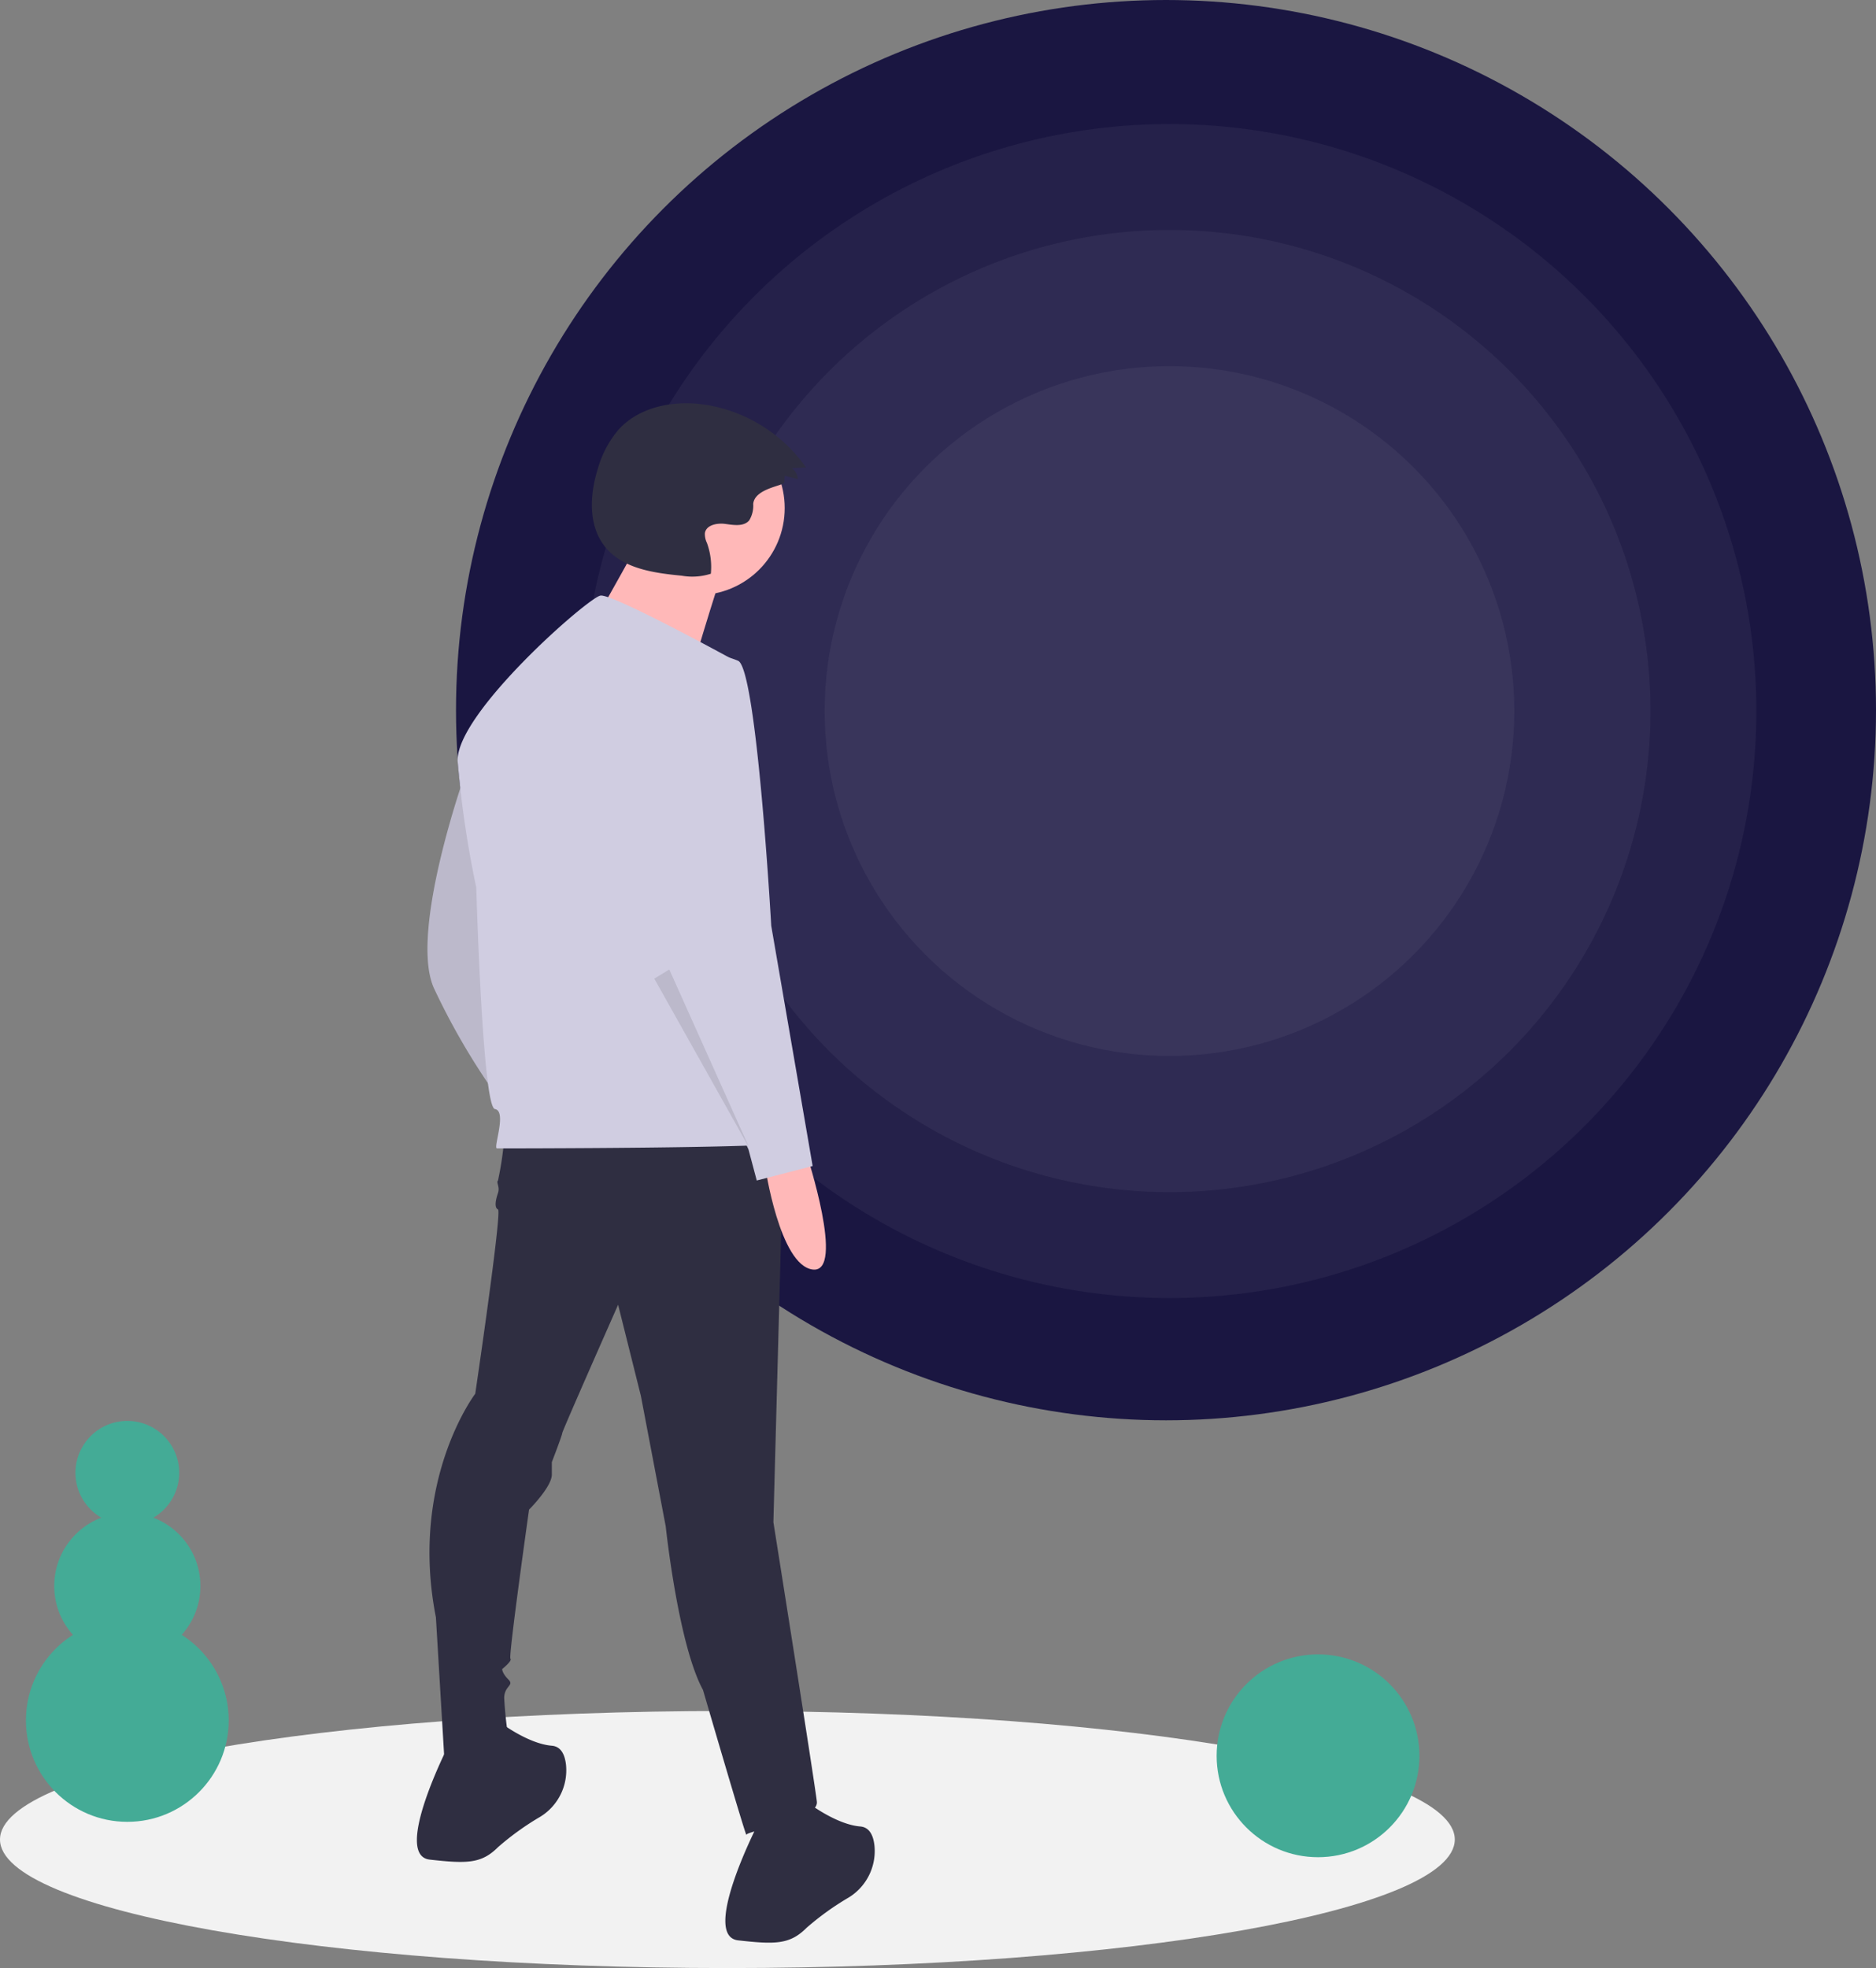 <svg xmlns="http://www.w3.org/2000/svg" width="162.5" height="170.435" viewBox="0 0 162.5 170.435"><rect x="0" y="0" width="162.5" height="170.435" fill="#808080" stroke="none"/><path d="M63.007,0c34.8,0,63.007,4.983,63.007,11.131S97.8,22.262,63.007,22.262,0,17.278,0,11.131,28.209,0,63.007,0Z" transform="translate(0 148.173)" fill="#f2f2f2"/><circle cx="61.5" cy="61.5" r="61.5" transform="translate(39.5)" fill="#1a1641"/><circle cx="50.834" cy="50.834" r="50.834" transform="translate(50.467 10.743)" fill="#fff" opacity="0.05"/><circle cx="41.663" cy="41.663" r="41.663" transform="translate(59.638 19.914)" fill="#fff" opacity="0.05"/><circle cx="29.871" cy="29.871" r="29.871" transform="translate(71.429 31.706)" fill="#fff" opacity="0.05"/><path d="M385.793,361.232s-4.841,13.627-2.69,18.468a60.113,60.113,0,0,0,5.558,9.5S387.407,362.129,385.793,361.232Z" transform="translate(-345.524 -294.144)" fill="#d0cde1"/><path d="M385.793,361.232s-4.841,13.627-2.69,18.468a60.113,60.113,0,0,0,5.558,9.5S387.407,362.129,385.793,361.232Z" transform="translate(-345.524 -294.144)" opacity="0.1"/><path d="M389.876,514.35a29.057,29.057,0,0,1-.538,3.586c-.179.179.179.538,0,1.076s-.359,1.255,0,1.434-1.972,15.958-1.972,15.958-5.738,7.531-3.407,19.365l.717,12.013s5.558.359,5.558-1.614a32.849,32.849,0,0,1-.359-3.407c0-1.076.9-1.076.359-1.614s-.538-.9-.538-.9.9-.717.717-.9,1.614-12.91,1.614-12.91S394,544.473,394,543.4v-1.076s.9-2.331.9-2.51,4.841-11.117,4.841-11.117l1.972,7.889,2.152,11.3s1.076,10.22,3.227,14.165c0,0,3.765,12.91,3.765,12.551s6.276-1.255,6.1-2.869-3.765-24.206-3.765-24.206l.9-33.53Z" transform="translate(-346.2 -415.704)" fill="#2f2e41"/><path d="M380.787,764.594s-4.841,9.5-1.614,9.862,4.483.359,5.917-1.076a23.879,23.879,0,0,1,3.651-2.629,4.721,4.721,0,0,0,2.24-4.489c-.095-.877-.422-1.6-1.229-1.667-2.152-.179-4.662-2.152-4.662-2.152Z" transform="translate(-341.952 -613.414)" fill="#2f2e41"/><path d="M511.6,798.833s-4.841,9.5-1.614,9.862,4.483.359,5.917-1.076a23.879,23.879,0,0,1,3.651-2.629,4.721,4.721,0,0,0,2.24-4.489c-.095-.877-.422-1.6-1.229-1.667-2.152-.179-4.662-2.152-4.662-2.152Z" transform="translate(-446.047 -640.66)" fill="#2f2e41"/><circle cx="7.537" cy="7.537" r="7.537" transform="translate(52.897 36.462)" fill="#ffb8b8"/><path d="M450.723,260.308s-5.384,9.906-5.814,9.906,9.691,3.23,9.691,3.23,2.8-9.475,3.23-10.337Z" transform="translate(-395.134 -213.833)" fill="#ffb8b8"/><path d="M419.545,291.014s-10.758-5.917-11.834-5.738S395.16,295.5,395.339,299.62a88.617,88.617,0,0,0,1.614,10.938s.538,19.006,1.614,19.185-.179,3.407.179,3.407,25.1,0,25.282-.538S419.545,291.014,419.545,291.014Z" transform="translate(-355.698 -233.698)" fill="#d0cde1"/><path d="M529.306,521.892s3.407,10.4.538,10.041-4.124-8.965-4.124-8.965Z" transform="translate(-459.451 -421.992)" fill="#ffb8b8"/><path d="M476.387,310.242s-6.634,1.434-5.558,10.4,3.048,17.93,3.048,17.93l6.634,14.524.717,2.69,4.841-1.255-3.586-20.8s-1.255-22.234-2.869-22.951A6.944,6.944,0,0,0,476.387,310.242Z" transform="translate(-415.677 -253.553)" fill="#d0cde1"/><path d="M277.5,411.88l8.248,14.7L278.8,411.09Z" transform="translate(-220.825 -327.131)" opacity="0.1"/><path d="M468.946,210.594l.025-.576,1.146.285a1.281,1.281,0,0,0-.513-.943l1.22-.068a13.168,13.168,0,0,0-8.808-5.443c-2.64-.383-5.579.171-7.39,2.13a8.9,8.9,0,0,0-1.822,3.392c-.723,2.271-.87,4.978.637,6.823,1.532,1.876,4.208,2.243,6.618,2.476a5.226,5.226,0,0,0,2.523-.171,6.07,6.07,0,0,0-.338-2.663,1.774,1.774,0,0,1-.179-.848c.107-.717,1.064-.9,1.783-.8s1.583.245,2.055-.305a2.441,2.441,0,0,0,.349-1.429C466.37,211.1,468.934,210.878,468.946,210.594Z" transform="translate(-401.008 -168.814)" fill="#2f2e41"/><circle cx="8.782" cy="8.782" r="8.782" transform="translate(105.386 143.271)" fill="#44ab96"/><circle cx="8.782" cy="8.782" r="8.782" transform="translate(2.247 140.208)" fill="#44ab96"/><circle cx="6.331" cy="6.331" r="6.331" transform="translate(4.697 131.017)" fill="#44ab96"/><circle cx="4.493" cy="4.493" r="4.493" transform="translate(6.536 123.052)" fill="#44ab96"/></svg>